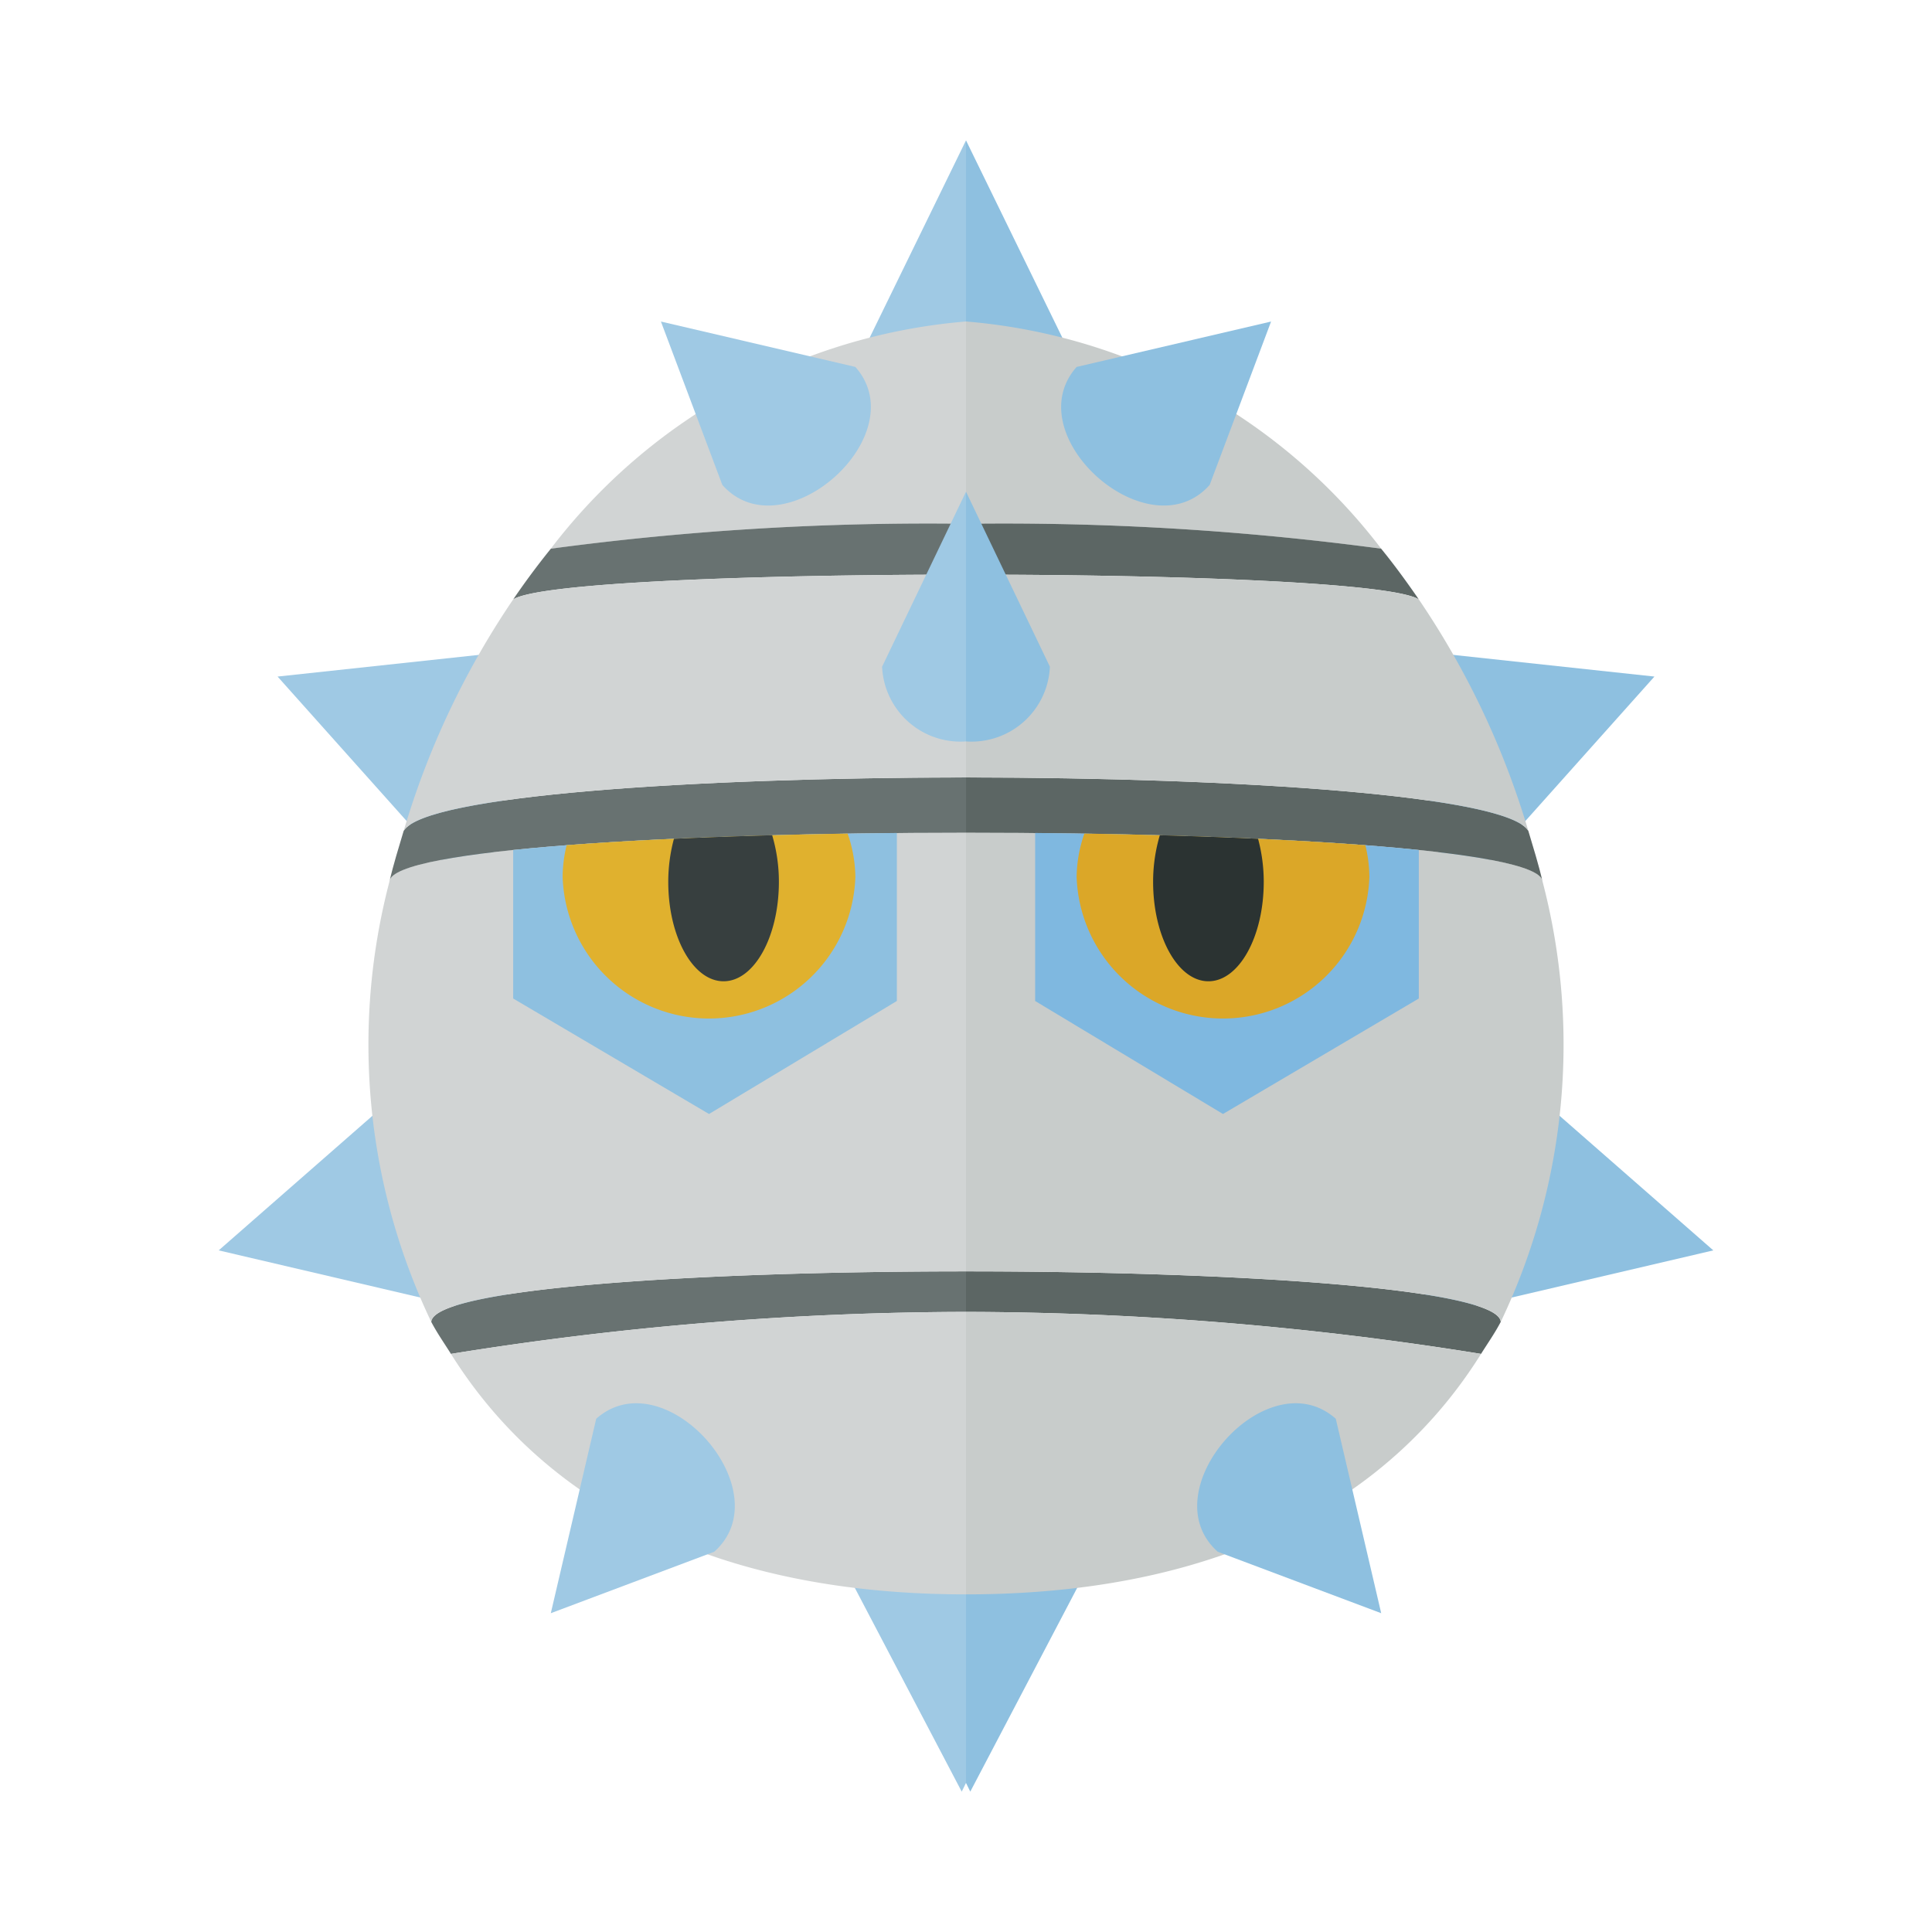 <svg xmlns="http://www.w3.org/2000/svg" width="100%" height="100%" viewBox="-2.72 -2.72 37.44 37.44"><path fill="#9fc9e4" d="M1.518 21.511l3.676-3.218 2.169 4.585-5.845-1.367zm13.328 2.844l-1.215 3.287L15.917 32l.083-.169v-7.476h-1.154zM2.659 10.391l4.857-.523-.857 5-4-4.477zm11.197-6l-.225.524H16V0l-2.144 4.391z"/><path fill="#d1d4d4" d="M7.954 7.914A55.013 55.013 0 0116 7.43V3.51a11.285 11.285 0 00-8.046 4.403z"/><path fill="#687271" d="M7.954 7.914a15.03 15.03 0 00-.729.982c.503-.322 4.648-.482 8.775-.48V7.43a55.013 55.013 0 00-8.046.483zM5.637 22.896c.112.215.253.415.382.621A63.355 63.355 0 0116 22.703v-.785c-5.16 0-10.317.324-10.363.978z"/><path fill="#d1d4d4" d="M6.019 23.517c1.717 2.746 4.904 4.66 9.981 4.66v-5.474a63.355 63.355 0 00-9.981.814zm-1.191-9.158a12.467 12.467 0 00.809 8.537c.046-.654 5.203-.979 10.363-.978v-8.5c-5.566 0-11.12.313-11.172.94z"/><path fill="#687271" d="M5.103 13.38c-.097.326-.199.65-.275.979.051-.628 5.606-.941 11.172-.942v-1.071c-5.264.004-10.492.348-10.897 1.035z"/><path fill="#d1d4d4" d="M7.225 8.896a16.093 16.093 0 00-2.122 4.485c.405-.687 5.633-1.03 10.897-1.035v-3.93c-4.127-.002-8.272.158-8.775.48z"/><path fill="#8ec0e0" d="M7.225 16.63l3.795 2.238 3.64-2.19v-3.256c-2.853.027-5.577.137-7.435.33z"/><path fill="#e0b12e" d="M8.183 14.272a2.838 2.838 0 005.673 0 2.623 2.623 0 00-.15-.838c-2.011.033-3.918.107-5.445.225a2.64 2.64 0 00-.078.613z"/><path fill="#373f3f" d="M10.23 14.368c0 1.065.48 1.928 1.072 1.928s1.072-.863 1.072-1.928a3.175 3.175 0 00-.13-.902c-.659.018-1.296.041-1.904.069a3.223 3.223 0 00-.11.833z"/><path fill="#9fc9e4" d="M13.856 4.391c1.176 1.326-1.402 3.612-2.578 2.286l-1.19-3.166zM8.834 24.774c1.326-1.176 3.612 1.402 2.286 2.578l-3.166 1.19zm5.54-14.574A1.52 1.52 0 0016 11.648V6.809z"/><path fill="#8ec0e0" d="M30.482 21.511l-3.676-3.218-2.169 4.585 5.845-1.367zm-13.328 2.844l1.215 3.287L16.083 32 16 31.831v-7.476h1.154zm12.187-13.964l-4.857-.523.857 5 4-4.477zm-11.197-6l.225.524H16V0l2.144 4.391z"/><path fill="#c8cccb" d="M24.046 7.914A55.013 55.013 0 0016 7.43V3.51a11.285 11.285 0 018.046 4.403z"/><path fill="#5c6664" d="M24.046 7.914c.257.315.497.645.729.982-.503-.322-4.648-.482-8.775-.48V7.43a55.013 55.013 0 018.046.483zm2.317 14.982c-.112.215-.253.415-.382.621A63.355 63.355 0 0016 22.703v-.785c5.16 0 10.317.324 10.363.978z"/><path fill="#c8cccb" d="M25.981 23.517c-1.717 2.746-4.904 4.66-9.981 4.66v-5.474a63.355 63.355 0 019.981.814zm1.191-9.158a12.467 12.467 0 01-.809 8.537c-.046-.654-5.203-.979-10.363-.978v-8.5c5.566 0 11.12.313 11.172.94z"/><path fill="#5c6664" d="M26.897 13.38c.097.326.199.65.275.979-.051-.628-5.606-.941-11.172-.942v-1.071c5.264.004 10.492.348 10.897 1.035z"/><path fill="#c8cccb" d="M24.775 8.896a16.093 16.093 0 012.122 4.485c-.405-.687-5.633-1.03-10.897-1.035v-3.93c4.127-.002 8.272.158 8.775.48z"/><path fill="#7fb8e0" d="M24.775 16.63l-3.795 2.238-3.64-2.19v-3.256c2.853.027 5.577.137 7.435.33z"/><path fill="#dba728" d="M23.817 14.272a2.838 2.838 0 01-5.673 0 2.623 2.623 0 01.15-.838c2.011.033 3.918.107 5.445.225a2.64 2.64 0 01.078.613z"/><path fill="#2b3332" d="M21.77 14.368c0 1.065-.48 1.928-1.072 1.928s-1.072-.863-1.072-1.928a3.175 3.175 0 01.13-.902c.659.018 1.296.041 1.904.069a3.223 3.223 0 01.11.833z"/><path fill="#8ec0e0" d="M18.144 4.391c-1.176 1.326 1.402 3.612 2.578 2.286l1.19-3.166zm5.022 20.383c-1.326-1.176-3.612 1.402-2.286 2.578l3.166 1.19zM17.626 10.2A1.52 1.52 0 0116 11.648V6.809z"/></svg>